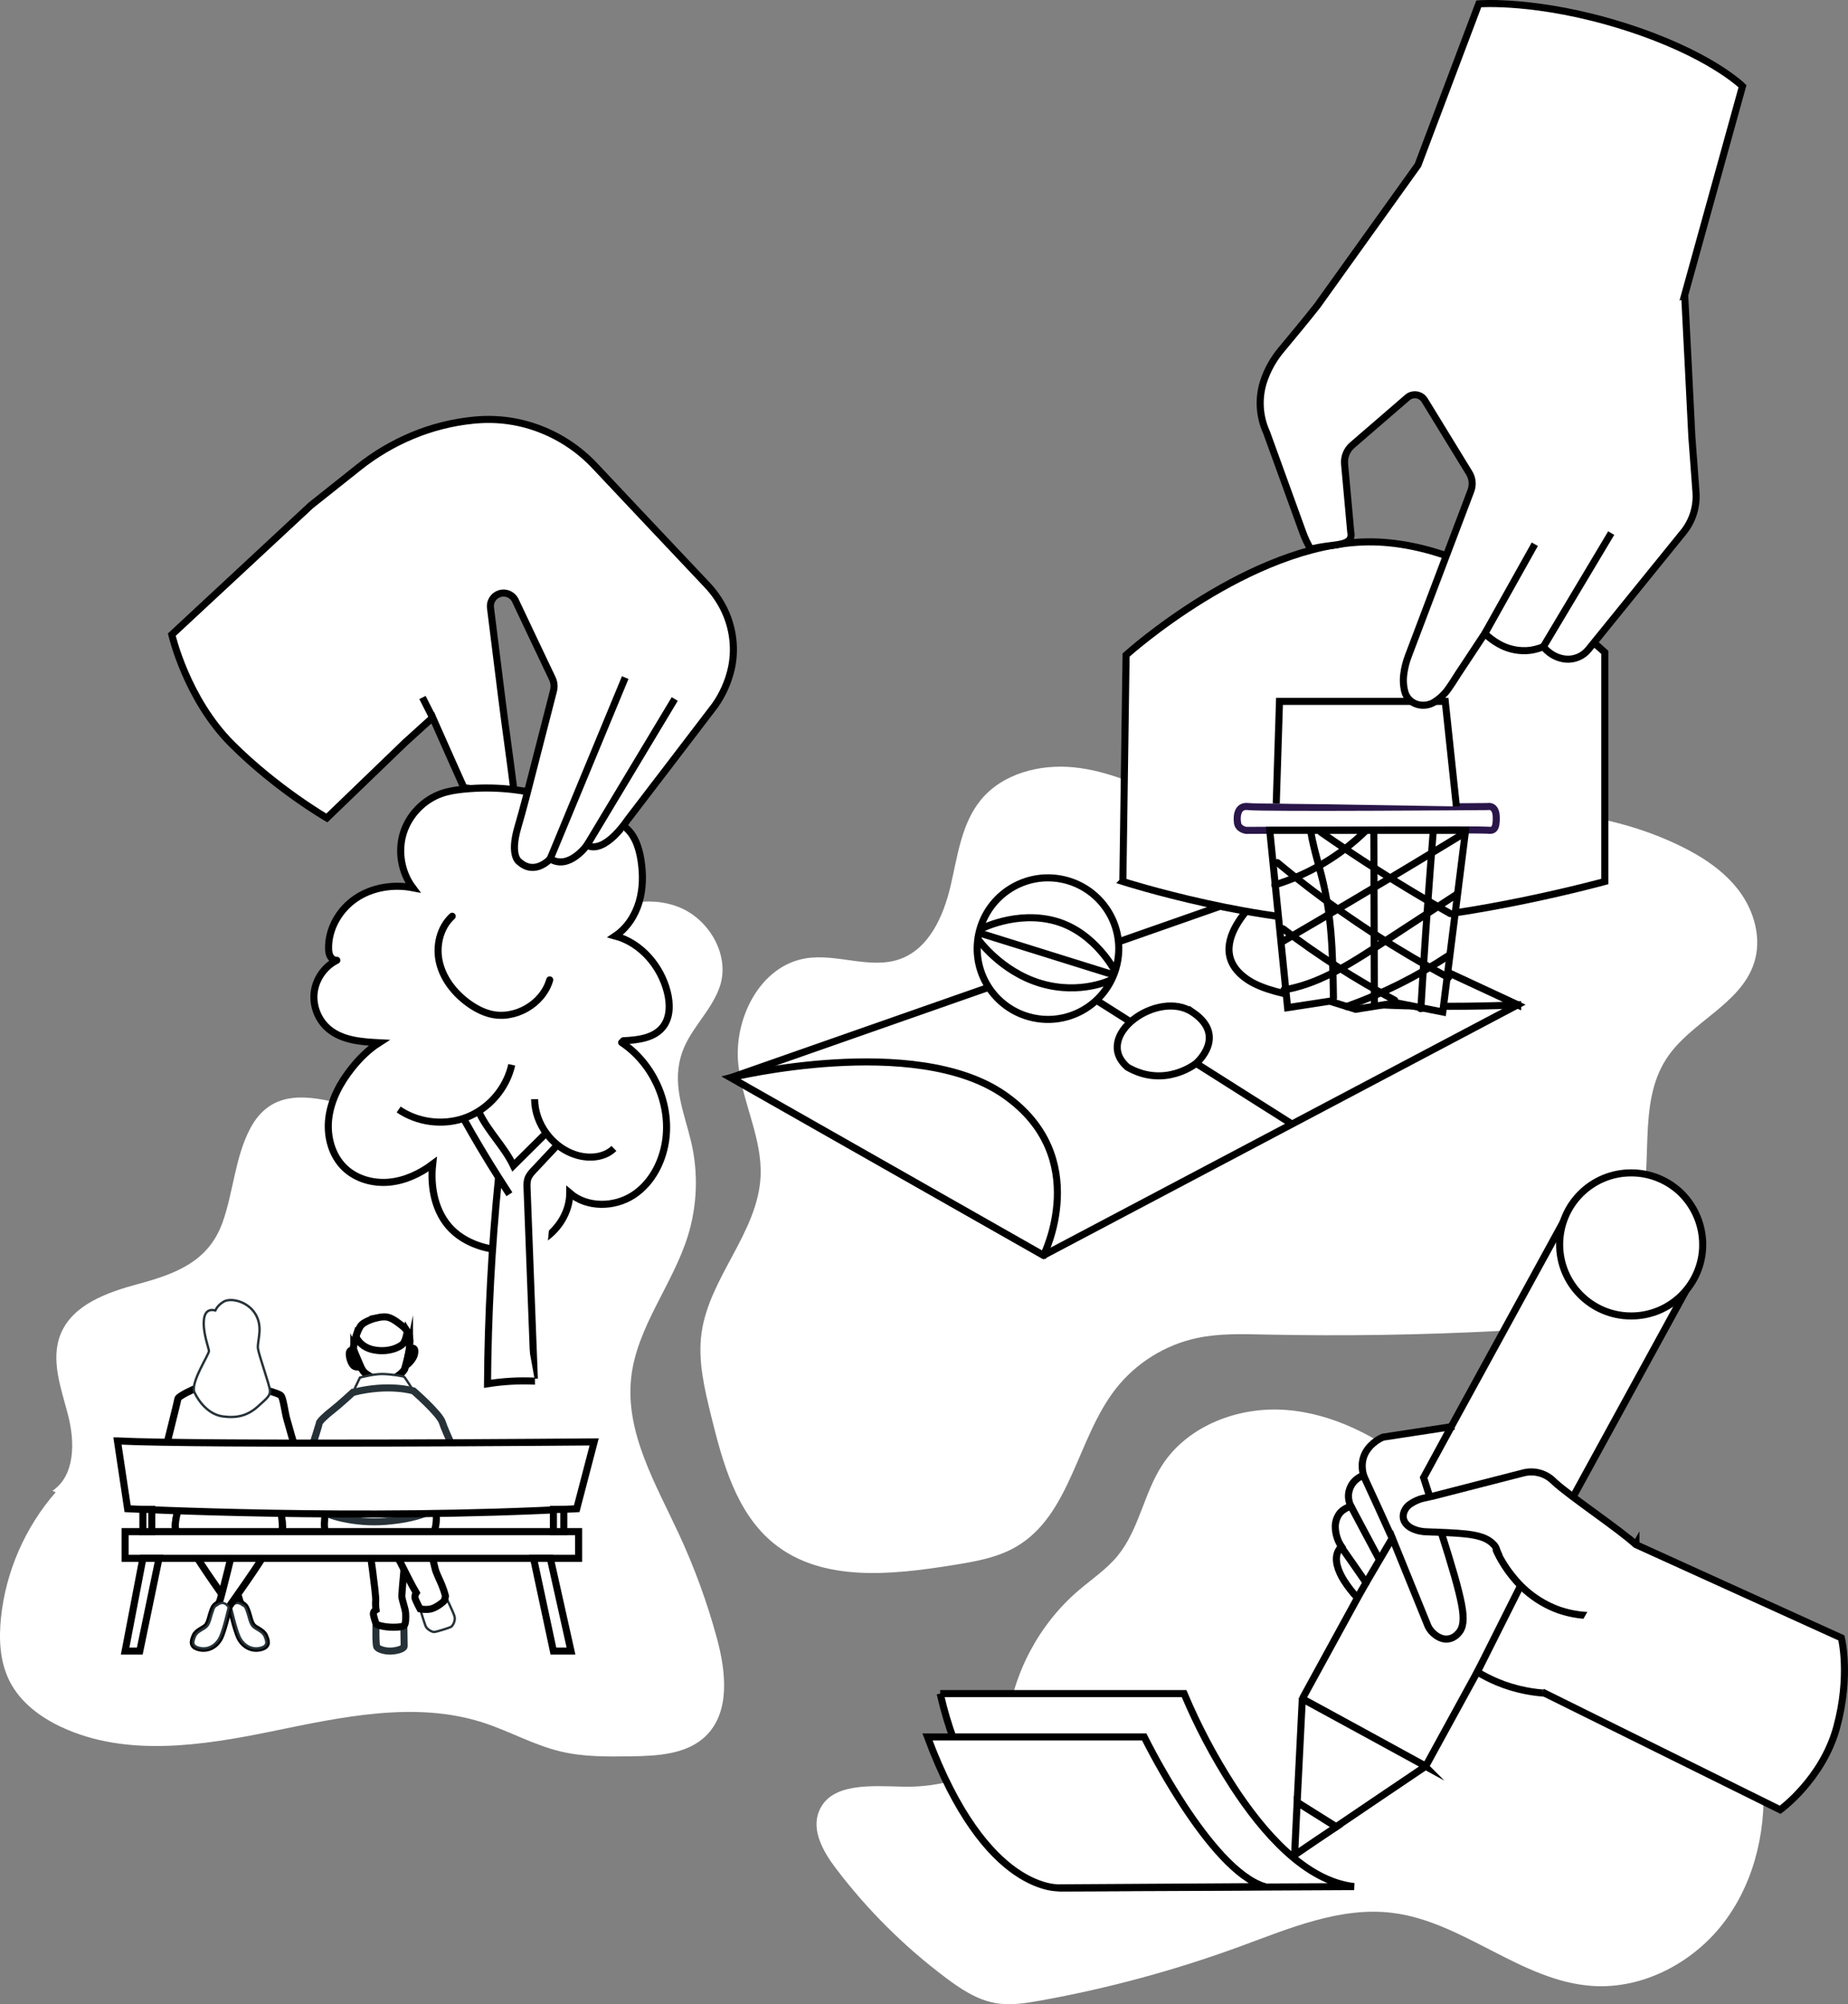 <?xml version="1.0" encoding="UTF-8"?><svg id="Layer_2" xmlns="http://www.w3.org/2000/svg" viewBox="0 0 784.87 851.2"><rect x="0" y="0" width="784.87" height="851.2" fill="#808080" stroke="none"/><defs><style>.cls-1,.cls-2,.cls-3,.cls-4,.cls-5,.cls-6,.cls-7{fill:#fff;}.cls-2,.cls-3,.cls-4,.cls-5,.cls-6{stroke-width:3px;}.cls-2,.cls-5,.cls-7{stroke:#263238;}.cls-2,.cls-7{stroke-linejoin:round;}.cls-3{stroke-linecap:round;}.cls-3,.cls-4{stroke:#000;}.cls-3,.cls-4,.cls-5,.cls-6{stroke-miterlimit:10;}.cls-6{stroke:#2a1649;}</style></defs><g id="Layer_2-2"><g id="Layer_1-2"><path class="cls-1" d="m23.65,633.77c-12.93,14.78-21.16,33.6-23.22,53.13-.98,9.25-.52,18.98,3.72,27.25,4.52,8.83,12.91,15.13,21.9,19.33,27.47,12.84,59.63,7.94,89.33,1.85,29.71-6.09,60.96-13.04,89.82-3.72,11.17,3.61,21.54,9.56,32.96,12.27,9.72,2.31,19.82,2.18,29.81,2.04,11.26-.16,23.7-.78,31.78-8.63,10.51-10.21,8.56-27.42,4.72-41.56-4.13-15.2-9.55-30.04-16.18-44.32-9.86-21.23-22.76-42.95-20.23-66.21,2.35-21.62,17.64-39.54,24.09-60.3,4.02-12.96,4.49-27,1.33-40.19-2.89-12.09-7.79-23.04-4.45-35.54,3.05-11.43,12.58-18.8,16.53-29.74,4.78-13.23-4.07-28.86-17.11-34.12-13.04-5.26-28.49-1.53-39.81,6.83-11.31,8.36-19.04,20.72-24.89,33.51-4.47,9.77-8.04,20.01-13.67,29.16s-13.77,17.35-24.12,20.23c-24.77,6.9-63.37-26.24-79.61,4.09-6.52,12.18-7.22,27.14-11.82,40.02-5.94,16.63-19.85,21.86-35.91,26.19-13.12,3.54-27.87,8.75-32.91,21.37-4.34,10.87.27,22.96,3.2,34.29,2.93,11.33,3.07,25.65-6.65,32.16"/><path class="cls-1" d="m645.12,650.85c-17.38-3.59-30.53-17.25-44.47-28.25-15.81-12.47-34.47-22.29-54.55-23.79s-41.6,6.59-52.54,23.49c-7.8,12.04-9.81,27.41-18.92,38.5-4.71,5.74-11.01,9.91-16.64,14.74-16.68,14.31-27.72,35.04-30.27,56.87-.51,4.32-.75,8.85-2.97,12.58-2.49,4.18-7.06,6.65-11.58,8.46-9.35,3.75-19.46,5.59-29.53,5.37-13.32-.29-30.79-1.91-35.81,10.44-3.34,8.2,1.84,17.24,7.19,24.29,13.32,17.57,29.1,33.27,46.74,46.49,6.33,4.74,13.15,9.28,20.93,10.67,6.26,1.12,12.69.11,18.94-1.01,29.06-5.21,57.66-12.97,85.37-23.15,20.82-7.65,42.31-16.84,64.33-14.14,30.05,3.69,54.53,28.88,84.73,31.02,21.97,1.56,43.77-10.17,56.81-27.92s17.8-40.75,15.67-62.67c-1.01-10.39-3.58-20.86-9.3-29.59-17.41-26.6-57.32-29.3-77.24-54.08-6.86-8.54-12.73-20.43-23.67-21.16"/><path class="cls-1" d="m497.48,339.77c-13.22-6.18-26.77-12.39-41.29-13.87-14.52-1.48-30.41,2.58-39.65,13.88-8.25,10.1-9.85,23.85-12.83,36.54-2.99,12.69-9.01,26.39-21.24,30.91-12.68,4.69-26.88-2.39-40.22-.22-19.49,3.16-30.83,25.75-28.65,45.37,1.77,16,10.17,31.1,9.43,47.18-1.1,23.91-21.87,42.99-25.09,66.71-1.59,11.7,1.25,23.49,4.06,34.95,4.91,20,10.74,41.49,26.79,54.4,20.44,16.43,49.82,13.27,75.71,9.13,9.44-1.51,19.14-3.12,27.36-8.01,22.92-13.61,25.57-45.74,41.92-66.79,8.53-10.98,21.03-18.81,34.64-21.69,9.34-1.98,19-1.68,28.55-1.48,33.48.72,66.98.2,100.42-1.56,8.17-.43,16.53-.98,24.01-4.29,9.21-4.08,16.16-11.95,22.1-20.08,5.06-6.93,9.67-14.32,12.3-22.5,7.19-22.42-.88-49.18,12.04-68.86,10.2-15.53,31.54-22.94,37.18-40.64,3.25-10.18.13-21.64-6.22-30.24-6.35-8.59-15.56-14.66-25.17-19.34-67.53-32.89-149.73-2.11-222.48-20.82"/><path class="cls-4" d="m604.95,749.87l-25.61-14.05-25.66-14c-.16-.11-.27-.22-.33-.38s-.05-.33.05-.49l57.07-104.28,57.07-104.28,26.2,14.32,26.2,14.32-57.07,104.28-57.07,104.28c-.11.16-.22.27-.38.33s-.33.05-.49-.05h.02Z"/><path class="cls-4" d="m616.35,605.94l-14.54,2.22-14.49,2.22c-2.01.87-3.8,2.17-5.32,3.74-2.44,2.6-4.5,6.62-2.88,12.48-.87.27-1.68.71-2.44,1.25-2.98,2.06-4.5,5.7-3.8,9.28.16.92.49,1.84.87,2.66-1.09.27-2.12.71-3.04,1.36-.6.38-1.09.87-1.57,1.36-1.46,1.84-2.17,4.18-2.01,6.51.16,2.77,1.03,5.48,2.6,7.81-.33.27-.6.6-.81.98-.22.33-.43.65-.6.98-1.84,3.69.05,8.52,2.44,12.42,1.68,2.6,3.58,5.1,5.7,7.32l7.43-12.64c2.5-4.23,4.94-8.41,7.43-12.64l7.6,18.72,7.6,18.72c.71,1.46,1.74,2.66,3.04,3.64,1.46,1.14,3.31,1.95,5.21,1.79,1.14-.11,2.17-.49,3.09-1.14.6-.38,1.09-.87,1.57-1.41,2.06-2.28,2.55-5.7,1.3-12.26s-4.07-16.17-8.73-30.82c0,0-.54-1.68-1.74-5.37s-3.04-9.49-5.64-17.58h0l5.86-10.8,5.86-10.8h.01Z"/><polygon class="cls-4" points="549.83 787.85 558.67 781.83 567.57 775.86 559.27 770.65 550.92 765.39 550.37 776.62 549.83 787.85"/><path class="cls-4" d="m553.09,721.88l-1.09,21.76-1.09,21.76,8.3,5.21,8.3,5.21,18.83-12.75,18.83-12.7s.11-.11.11-.22-.05-.16-.11-.22l-25.82-14.11-25.88-14.11c-.11-.05-.27,0-.33.11l-.05.05h0Z"/><polyline class="cls-3" points="579.07 626.61 585.2 639.95 591.28 653.35"/><path class="cls-4" d="m723.17,528.57c0,16.76-13.62,30.38-30.44,30.33-16.76,0-30.38-13.62-30.33-30.44s13.62-30.38,30.44-30.33c8.03,0,15.79,3.2,21.48,8.9,5.64,5.75,8.84,13.51,8.84,21.54h.01Z"/><path class="cls-3" d="m573.81,639.79l5.91,11.12,5.91,11.07"/><path class="cls-3" d="m569.63,656.99l5.32,7.6,5.26,7.6"/><path class="cls-4" d="m694.8,656.01c-3.8-3.47-10.63-8.46-17.47-13.45-6.84-4.99-13.73-9.98-17.47-13.45-3.31-3.36-8.14-4.72-12.75-3.58l-18.83,4.83-18.77,4.83c-.81.22-1.57.38-2.39.54s-1.57.38-2.39.54c-2.12.43-4.12,1.36-5.91,2.6-1.41.98-2.39,2.44-2.77,4.12-.11.54-.11,1.14-.05,1.68.05.27.11.6.22.87.49,1.46,1.74,2.71,3.47,3.58,2.06.98,4.29,1.46,6.56,1.46l1.19.05,1.19.05h.54l1.14.05c6.4.27,11.39.49,15.3,1.19s6.67,1.84,8.68,3.96c.65.6,1.09,1.41,1.36,2.28.54,1.57,1.3,3.15,2.17,4.56,2.22,3.85,4.94,7.43,8.08,10.58l-9.22,18.39-9.22,18.39c1.25.76,2.55,1.52,3.96,2.22s2.93,1.46,4.56,2.12c3.91,1.63,7.92,2.82,12.1,3.64,3.31.65,6.67,1.03,10.04,1.14l18.39-31.63,18.28-31.58v.02Z"/><path class="cls-3" d="m635.5,658.51c2.01,4.29,4.56,8.3,7.65,11.94,5.05,6.08,11.56,10.69,18.99,13.35,2.66.92,5.43,1.57,8.19,1.95,2.28.33,4.61.43,6.94.38"/><path class="cls-4" d="m399.3,719.28h103.59c5.73,13.65,12.66,26.78,20.69,39.24,12.92,19.91,30.95,40.44,51.54,42.73l-62.37.31-62.37.26s-9.59-6.46-20.74-20.01-23.97-34.18-30.33-62.53h0Z"/><path class="cls-4" d="m393.93,737.68h92.02c5.05,10,10.63,19.7,16.73,29.08,9.85,15.01,22.62,30.9,34.39,34.5l-43.41.26-43.41.26s-7.87.73-18.86-6.88-25.01-23.66-37.47-57.22h0Z"/><path class="cls-4" d="m655.06,718.63l101,50s18-13,24-35,2-38,2-38l-87.26-39.62-3.12-2.66"/><g id="freepik--character-4--inject-2"><path class="cls-4" d="m160.07,559.69s-5.53,1.26-7.04,3.64-3.27,8.04-2.76,10.18,2.89,8.04,4.77,9.55,5.66,3.64,8.42,3.64,7.92-3.64,8.42-5.41,1.89-6.79,2.01-9.04,1.13-5.9-3.27-9.3-5.9-4.29-10.56-3.27h0Z"/><path class="cls-4" d="m171.88,581.29c.5-1.76,1.89-6.79,2.01-9.04.09-1.71.69-4.2-.92-6.78-.14,1.1-.75,3.95-1.72,5.15-1.13,1.38-6.16,4.02-12.7,2.64-4.7-.99-6.67-4-7.4-5.61-.72,2.26-1.18,4.64-.89,5.87.5,2.13,2.89,8.04,4.77,9.55s5.66,3.64,8.42,3.64,7.92-3.64,8.42-5.41h0Z"/><path class="cls-4" d="m150.27,573.5s-1.64-.63-1.89,1,.76,5.04,2.14,5.78c.82.44,1.81.44,2.64,0l-2.89-6.79h0Z"/><path class="cls-4" d="m173.9,573.25s2.52-2.01,2.26,1.13-3.64,5.53-3.64,5.53l1.38-6.66h0Z"/><path class="cls-7" d="m175.63,590.72s-3.52-5.53-3.9-5.91-6.03-1.26-9.55-1.26-9.3,1.5-9.3,1.5l-3.01,6.29s14.1-3.64,25.76-.63h0Z"/><path class="cls-7" d="m132.56,628.66s-.99,5.15-.36,6.56,3.01,2.76,4.27,2.76c1.31-.11,2.62-.32,3.9-.63l.5-7.29-8.31-1.4Z"/><path class="cls-7" d="m191.61,624.77s.5,6.03.13,7.04-2.52,2.89-4.02,3.27c-1.31.35-2.66.52-4.02.5-.38-.13-1.64-9.05-1.64-9.05l9.55-1.76Z"/><path class="cls-2" d="m159.7,689.6s-.25,9.04.38,9.93,3.64,2.01,6.92,1.63,4.65-1.38,4.65-2.01-.13-8.67-.13-8.67c0,0-10.19-.62-11.83-.87h.01Z"/><path class="cls-4" d="m156.81,656.55s2.89,20.23,2.76,23c-.1,1.38-.06,2.77.13,4.14,0,0-1.13.63-1.13,1.64s1.13,4.27,1.13,4.27c0,0-.13.5,3.15,1.13s7.79.38,8.67-.25.87-3.52.75-5.4-1.63-5.78-1.63-7.29,2.01-22.49,2.01-22.49c0,0-11.31,2.13-15.84,1.25h0Z"/><path class="cls-7" d="m178.42,683.32s1.89,6.29,2.39,7.41,2.52,2.39,3.52,2.39,6.41-1.76,7.16-2.14,2.13-2.64,1.5-4.65-3.78-8.42-3.78-8.42l-10.79,5.41h0Z"/><path class="cls-4" d="m169.5,662.46s4.9,9.8,5.78,11.33,1.51,2.64,1.51,2.64c-.43.65-.62,1.44-.53,2.22.25,1.13,2.14,4.65,2.14,4.65,0,0,2.89.63,5.15-.13s4.9-2.9,5.15-3.39c.22-.61.39-1.25.5-1.89-.42-1.67-.97-3.31-1.63-4.9-1.13-2.77-2.39-4.9-2.89-7.29s-3.27-12.59-3.27-12.59l-14.48,3.15,2.56,6.19h.01Z"/><path class="cls-4" d="m138.21,642.23s-.63,4.41-.38,6.41.63,4.52,6.92,6.92,12.59,4.02,17.62,3.64,14.33-2.64,16.36-3.64,3.68-2.91,5.04-4.22,1.74-6.08,1.49-7.97c-.13-1.07-.39-2.13-.76-3.15,0,0-21.17,5.53-46.31,2.01h.02Z"/><path class="cls-5" d="m149.9,591.34s-6.03,5.53-8.81,7.67-5.53,4.78-5.53,5.53-7.41,23.5-7.41,23.5c0,0,2.89,3.64,9.18,4.27h1.8s-.88,9.05-.88,9.93,11.81,5.04,25.64,3.89,20.36-4.65,20.61-5.9-.25-3.78-.25-5.66-.38-5.53-.38-5.53c0,0,3.52.38,6.16-.63s6.5-4.5,6.5-4.5c0,0-7.55-16.21-8.67-19.85s-12.22-13.32-12.22-13.32c0,0-10.28-3.27-25.73.62v-.02Z"/></g><g id="freepik--character-3--inject-2"><path class="cls-4" d="m95.84,656.16s5.21,21.49,6.03,23.77,1.77,1.02,2.84,3.81,1.3,5.21,2.49,6.74,4.26,2.16,5.21,4.45,1.54,4.19-2.13,4.96-6.98-1.4-8.52-4.71-3.67-12.59-3.67-12.59c0,0-14.43-20.21-16.09-24.02l-1.66-3.81,15.5,1.4Z"/><path class="cls-7" d="m103.17,681.84l.35.05c.57.5.98,1.16,1.18,1.89,1.07,2.8,1.3,5.21,2.49,6.74s4.26,2.16,5.21,4.45,1.54,4.19-2.13,4.96-6.98-1.4-8.52-4.71-3.67-12.59-3.67-12.59c2.25-3.59,5.09-.79,5.09-.79Z"/><path class="cls-4" d="m99.39,656.16s-5.21,21.49-6.04,23.77-1.77,1.02-2.84,3.81-1.3,5.21-2.49,6.74-4.26,2.16-5.21,4.45-1.54,4.19,2.13,4.96,6.98-1.4,8.52-4.71,3.66-12.59,3.66-12.59c0,0,14.44-20.21,16.09-24.02l1.66-3.81-15.5,1.4h.02Z"/><path class="cls-7" d="m92.05,681.84l-.35.05c-.57.5-.98,1.16-1.18,1.89-1.06,2.8-1.3,5.21-2.49,6.74s-4.26,2.16-5.21,4.45-1.54,4.19,2.13,4.96,6.98-1.4,8.52-4.71,3.66-12.59,3.66-12.59c-2.25-3.59-5.09-.79-5.09-.79h0Z"/><path class="cls-4" d="m83.19,589.61s-7.55,3.2-7.69,4.61-4.98,20-5.32,22.12-2.37,7.22-.83,9.35,4.26,3.55,6.04,3.67c.93.14,1.87-.22,2.48-.94l-1.54,10.41s-2.37,7.33-1.77,10.29,2.61,5.92,13.85,8.4c11.24,2.49,17.75,1.18,21.89-.71s9.11-4.26,9.58-7.22-1.42-12.3-1.42-12.3l-.95-10.07s5.66-.12,7.81-2.84,1.42-5.44.59-7.8-3.31-11-4.14-14.08-1.42-8.4-2.37-9.7-10.53-3.43-10.53-3.43c0,0-12.31-4.59-25.68.26v-.02Z"/><path class="cls-4" d="m119.86,649.59c.39-2.44-.83-9.26-1.26-11.54-14.09,3.95-34.03,1.36-42.17,0l-.11.76s-2.37,7.33-1.77,10.29,2.61,5.92,13.85,8.4c11.24,2.49,17.75,1.18,21.89-.71s9.11-4.24,9.58-7.2h-.01Z"/><path class="cls-7" d="m91.47,556.6s-4.26-1.66-4.85,3.78,2.01,11.96,2.13,13.37-8.05,13.61-6.16,17.62,6.04,9.35,11.96,10.18,10.53-.24,14.9-4.14,5.32-4.73,5.21-6.86-4.61-14.67-5.09-17.75,2.37-8.99-1.06-14.67-10.65-6.98-13.49-5.32-3.56,3.8-3.56,3.8h.01Z"/><path class="cls-4" d="m49.88,611.97l4.32,28.79s98.77,5.09,190.74,0l7.41-28.37s-166.05,1.43-202.47-.42Z"/><path class="cls-7" d="m74.6,651.43s12.16,6.43,23.65,6.26c11.96-.18,21.26-6.36,21.26-6.36l.63,6.62s-20.77,8.68-45.72-.41l.18-6.11h0Z"/><rect class="cls-4" x="53.14" y="650.5" width="192.6" height="11.33"/><rect class="cls-4" x="60.69" y="641.06" width="3.78" height="9.44"/><rect class="cls-4" x="235.04" y="641.06" width="4.41" height="9.44"/><polygon class="cls-4" points="60.69 661.83 53.14 701.23 59.37 701.23 67.53 661.83 60.69 661.83"/><polygon class="cls-4" points="233.72 661.83 242.51 701.23 235.04 701.23 226.61 661.83 233.72 661.83"/></g><polygon class="cls-4" points="310.4 457.68 354.83 482.93 443.22 533.15 644.56 426.77 538.89 377.65 310.4 457.68"/><polyline class="cls-4" points="445.19 411.86 478.89 433.19 548.73 477.4"/><path class="cls-4" d="m506.65,429.99c14.82,10.13,1.36,21.64,1.36,21.64,0,0-13.23,10.74-29.12,1.63-15.25-13.13,12.94-33.39,27.76-23.26h0Z"/><path class="cls-4" d="m443.22,533.15s21.15-41.87-16.77-68.21-116.05-7.26-116.05-7.26l132.82,75.47h0Z"/><path class="cls-4" d="m644.56,426.77s-91.2,4.45-114.19-10.38c-22.99-14.83,8.52-38.74,8.52-38.74l105.67,49.12Z"/><path class="cls-1" d="m534.36,342.55c1.74-19.01,2.19-38.13,1.35-57.2l-1.5,1.5c23.89-.2,47.78-.07,71.67.39,6.74.13,13.48.29,20.22.47l-1.5-1.5c-1.01,18.76-.7,37.58.94,56.29.17,1.91,3.17,1.93,3,0-1.64-18.72-1.95-37.53-.94-56.29.04-.83-.72-1.48-1.5-1.5-23.88-.64-47.77-.96-71.66-.94-6.74,0-13.49.03-20.23.09-.78,0-1.54.68-1.5,1.5.85,19.07.4,38.19-1.35,57.2-.18,1.92,2.82,1.91,3,0h0Z"/><path class="cls-4" d="m476.88,374.38s59.07,18.86,103.93,17.12,100.77-17.12,100.77-17.12v-97.32s-50.65-47.55-100.77-46.92-102.55,48.06-102.55,48.06l-1.37,96.18h-.01Z"/><path class="cls-6" d="m525.52,348.81s-.96-7.01,4.68-6.26,101.62,0,101.62,0c0,0,3.51-.9,3.66,4.4s-1.22,5.99-3.63,5.64c-2.02-.29-73.05-.04-95.7.05-4.31.02-6.87.03-6.87.03,0,0-3.77-.42-3.77-3.86h.01Z"/><polygon class="cls-4" points="546.86 427.96 539.28 352.67 622.45 352.67 612.76 429.8 592.97 425.9 575.77 428.65 564.76 425.21 546.86 427.96"/><polyline class="cls-4" points="542.04 341.24 543.42 297.88 613.82 297.88 618.55 342.49"/><path d="m555.22,353.38c1.46,9.08,4.67,17.76,6.41,26.79,1.76,9.14,2.47,18.45,2.83,27.74.2,5.29.29,10.58.37,15.87.03,1.93,3.03,1.93,3,0-.15-9.45-.31-18.92-1.13-28.34s-2.43-18.41-4.9-27.42c-1.4-5.1-2.85-10.2-3.69-15.43-.31-1.9-3.2-1.09-2.89.8h0Z"/><path d="m581.99,352.65c.06,19.24.11,38.49.17,57.73.02,5.47.03,10.95.05,16.42,0,1.93,3.01,1.93,3,0-.06-19.24-.11-38.49-.17-57.73l-.05-16.42c0-1.93-3.01-1.93-3,0h0Z"/><path d="m607.25,352.7c-1.58,19.62-3,39.26-4.25,58.91-.36,5.61-.7,11.23-1.04,16.84-.11,1.93,2.89,1.92,3,0,1.16-19.65,2.49-39.3,3.97-58.93.42-5.61.86-11.22,1.31-16.82.15-1.92-2.85-1.91-3,0h.01Z"/><path d="m541.39,367.35c17.62,14.67,36.39,27.94,56.12,39.62,5.58,3.3,11.23,6.47,16.95,9.52,1.7.91,3.22-1.68,1.51-2.59-20.06-10.68-39.26-22.94-57.37-36.66-5.12-3.88-10.15-7.89-15.09-12-1.47-1.23-3.61.88-2.12,2.12h0Z"/><path d="m544.3,395.85c14.9,11.33,30.71,21.44,47.25,30.21,1.7.9,3.22-1.68,1.51-2.59-16.54-8.77-32.35-18.88-47.25-30.21-1.54-1.17-3.03,1.44-1.51,2.59h0Z"/><path d="m560.13,354.66c13.86,9.69,28.08,18.87,42.64,27.48,4.12,2.44,8.27,4.83,12.44,7.18,1.68.95,3.2-1.64,1.51-2.59-14.74-8.3-29.16-17.16-43.22-26.56-3.98-2.66-7.93-5.36-11.85-8.11-1.59-1.11-3.09,1.49-1.51,2.59h-.01Z"/><path d="m620.83,352.76c-20,12.19-40.09,24.22-60.28,36.11-5.69,3.35-11.38,6.68-17.08,10.01-1.67.97-.16,3.57,1.51,2.59,20.23-11.8,40.38-23.75,60.43-35.85,5.65-3.41,11.29-6.83,16.92-10.26,1.65-1,.14-3.6-1.51-2.59h.01Z"/><path d="m618.18,378.38c-9.78,6.37-19.55,12.74-29.33,19.11-8.83,5.76-17.62,11.76-27.22,16.18-5.31,2.45-10.88,4.31-16.65,5.29-1.9.32-1.09,3.22.8,2.89,10.34-1.77,19.89-6.39,28.82-11.73,9.61-5.74,18.87-12.08,28.25-18.18,5.62-3.66,11.23-7.32,16.85-10.98,1.61-1.05.11-3.65-1.51-2.59h0Z"/><path d="m614.61,404.44c-13.41,8.89-27.86,16.16-43.02,21.57-1.81.64-1.03,3.54.8,2.89,15.4-5.5,30.11-12.83,43.73-21.87,1.6-1.06.1-3.66-1.51-2.59h0Z"/><path d="m579.05,351.73c-10.67,10.47-23.78,18.28-38.07,22.66-1.84.56-1.06,3.46.8,2.89,14.79-4.53,28.36-12.6,39.4-23.43,1.38-1.35-.74-3.48-2.12-2.12h-.01Z"/><path class="cls-4" d="m715.5,125.33l24.56-88.7s-14-14-50.5-25.5-61.5-9.5-61.5-9.5l-25.84,68.49-21.35,29.81-21.35,29.82c-2.47,3.15-5,6.26-7.54,9.36s-5.1,6.17-7.66,9.25c-3.49,4.11-6.13,8.87-7.77,14-2.17,7.04-1.68,14.63,1.39,21.33l7.64,21.08,7.63,21.07c.91,2.59,2.08,5.08,3.51,7.42,9.34-2.63,18.34-.63,16.95-7.41l-1.3-14.38-1.31-14.38c-.27-3.03.93-6.01,3.23-8l11.72-10.12,11.72-10.13c2.03-1.76,5.11-1.54,6.87.5.17.2.33.42.47.64l9.46,15.44,9.45,15.44c.69,1.12,1.12,2.39,1.24,3.71s-.06,2.64-.52,3.88l-13.3,35.11-13.3,35.13c-.92,2.4-1.55,4.9-1.88,7.45-.36,2.54-.23,5.12.41,7.61.66,2.48,2.51,4.47,4.94,5.3,2.42.82,5.07.57,7.3-.69,2.69-1.63,4.98-3.83,6.7-6.46,1.85-2.6,3.45-5.43,5.17-7.89l4.95-7.49,4.94-7.48c1.73,1.71,3.69,3.18,5.81,4.38,3.54,2.05,7.58,3.06,11.67,2.92,1.39-.06,2.77-.26,4.12-.61,1.12-.27,2.21-.62,3.27-1.06.81,1.02,1.75,1.92,2.8,2.68,1.88,1.39,4.08,2.27,6.4,2.55,3.79.43,7.53-1.1,9.93-4.06l20.15-24.88,20.15-24.87c3.91-4.8,5.83-10.91,5.37-17.08l-.87-11.75c-.3-3.92-.59-7.84-.88-11.75l-1.51-30.09-1.54-30.09h0Z"/><polyline class="cls-4" points="630.63 269.07 641.24 250.1 651.85 231.14"/><polyline class="cls-4" points="655.5 274.65 669.9 250.53 684.3 226.41"/><path class="cls-4" d="m474.02,411.05c-4.51,15.98-21.11,25.28-37.09,20.77-15.98-4.51-25.28-21.11-20.77-37.09,4.51-15.98,21.11-25.28,37.09-20.77,7.67,2.16,14.17,7.29,18.07,14.24,3.91,6.95,4.88,15.18,2.7,22.85h0Z"/><path class="cls-4" d="m473.6,412.51s-8.48-16.57-25.23-21.29-32.22,3.51-32.22,3.51"/><line class="cls-4" x1="416.62" y1="396.45" x2="473" y2="414.05"/><path class="cls-4" d="m472.1,416.07s-13.04,6.64-30.08,1.59-26.72-18.87-26.72-18.87"/><path class="cls-1" d="m303.63,299.64l-18.57,24.32-18.57,24.28c-.57.84-1.16,1.66-1.79,2.46-1.22,1.56-2.54,3.03-3.96,4.41-3.35,3.18-7.67,5.86-11.45,3.85-1.36,1.82-2.97,3.42-4.8,4.75-2.9,2.09-6.81,3.52-10.83,1.06-1.14,1.21-2.5,2.19-4.02,2.87-2.43,1.07-5.69,1.4-9.06-1.58,0,0-1.05-.59-1.67-2.71-.61-2.12-.78-5.77.98-11.85.57-2.01,1.15-4.02,1.71-6.03.57-2.02,1.11-4.02,1.63-6.04l.8-3.11,5.12-19.9,5.91-23c.47-1.78.29-3.66-.51-5.32l-7.77-16.35-7.77-16.42c-1.17-2.84-4.43-4.2-7.28-3.03-2.28.93-3.67,3.25-3.43,5.7l4.76,38.12c1.58,12.71,3.49,25.74,5.07,38.44.06.31-.02.56-.21.77-5.98-.7-12.02-.85-18.02-.42-1.52-.2-2.58-.33-2.84-.28-2.54-5.71-5.7-12.73-5.7-12.73l-7.61-17.14-11.51,10.42-33.42,32.21s-21.26-12.26-40.43-31.43c-19.18-19.18-25.42-46.42-25.42-46.42l59.06-54.91,20.35-16.18c6.94-5.53,14.62-10.07,22.81-13.48s16.84-5.6,25.66-6.49l.91-.09.92-.07c9.25-.73,18.55.66,27.18,4.08,8.64,3.41,16.42,8.69,22.78,15.46l23.83,25.3,23.85,25.27c2.75,2.91,5.08,6.19,6.91,9.76,1.82,3.57,3.08,7.4,3.73,11.35.77,4.62.69,9.35-.25,13.94-1.25,5.81-3.65,11.3-7.08,16.16h0Z"/><path class="cls-1" d="m264.17,442.86c12.9,8.69,20.38,24.79,18.7,40.25-1.06,9.61-5.75,19.14-13.85,24.44-8.09,5.3-19.7,5.48-27.03-.84-.03,8.47-5.38,16.47-12.78,20.58-7.4,4.12-16.53,4.57-24.65,2.14-4.74-1.42-9.26-3.82-12.76-7.33-7-7.04-9.13-17.79-8.05-27.66-5.41,4.04-11.76,7.02-18.48,7.64s-13.81-1.3-18.73-5.92c-5.7-5.34-7.89-13.74-6.88-21.48,1-7.74,4.87-14.88,9.73-20.99,3.3-4.16,7.12-7.96,11.6-10.82-7.5-.39-15.57-1-21.34-5.8-4.48-3.71-6.89-9.76-6.22-15.54.63-5.42,3.96-10.43,8.67-13.17l-.39-.81c-1.66-.74-2.13-2.86-2.16-4.68-.16-8.42,4.57-16.59,11.55-21.31s15.94-6.12,24.21-4.53c-4.87-6.51-6.41-15.37-4.03-23.14,2.39-7.77,8.64-14.24,16.32-16.9,2.96-1.02,6.08-1.49,9.2-1.82,1.03-.11,2.07-.2,3.1-.26,5.33.71,16.31,2.34,18.02.42,1.72.2,3.44.45,5.15.74l.96.25-.8,3.11c-.52,2.02-1.06,4.02-1.63,6.04-.56,2.01-1.14,4.02-1.71,6.03-1.76,6.08-1.59,9.73-.98,11.85.62,2.12,1.67,2.71,1.67,2.71,3.37,2.98,6.63,2.65,9.06,1.58,1.52-.68,2.88-1.66,4.02-2.87,4.02,2.46,7.93,1.03,10.83-1.06,1.83-1.33,3.44-2.93,4.8-4.75,3.78,2.01,8.1-.67,11.45-3.85,1.42-1.38,2.74-2.85,3.96-4.41l.08.06c4.62,3.18,6.6,9,7.46,14.54.92,5.92.89,12.06-.8,17.8-1.7,5.75-5.15,11.08-10.12,14.42,10.92,2.96,19.27,12.74,22.07,23.71,1.28,5.02,1.37,10.8-1.82,14.88-3.79,4.83-10.68,5.61-16.81,5.9l-.59.85h0Z"/><path class="cls-1" d="m217.92,335.33c-1.71,1.92-12.69.29-18.02-.42,6-.43,12.04-.28,18.02.42Z"/><path class="cls-4" d="m217.92,335.33c.19-.21.27-.46.21-.77-1.58-12.7-3.49-25.73-5.07-38.44l-4.76-38.12c-.24-2.45,1.15-4.77,3.43-5.7,2.85-1.17,6.11.19,7.28,3.03l7.77,16.42,7.77,16.35c.8,1.66.98,3.54.51,5.32l-5.91,23-5.12,19.9-.8,3.11c-.52,2.02-1.06,4.02-1.63,6.04-.56,2.01-1.14,4.02-1.71,6.03-1.76,6.08-1.59,9.73-.98,11.85.62,2.12,1.67,2.71,1.67,2.71,3.37,2.98,6.63,2.65,9.06,1.58,1.52-.68,2.88-1.66,4.02-2.87,4.02,2.46,7.93,1.03,10.83-1.06,1.83-1.33,3.44-2.93,4.8-4.75,3.78,2.01,8.1-.67,11.45-3.85,1.42-1.38,2.74-2.85,3.96-4.41.63-.8,1.22-1.62,1.79-2.46l18.57-24.28,18.57-24.32c3.43-4.86,5.83-10.35,7.08-16.16.94-4.59,1.02-9.32.25-13.94-.65-3.95-1.91-7.78-3.73-11.35-1.83-3.57-4.16-6.85-6.91-9.76l-23.85-25.27-23.83-25.3c-6.36-6.77-14.14-12.05-22.78-15.46-8.63-3.42-17.93-4.81-27.18-4.08l-.92.07-.91.09c-8.82.89-17.47,3.08-25.66,6.49s-15.87,7.95-22.81,13.48l-20.35,16.18-59.06,54.91s6.24,27.24,25.42,46.42c19.17,19.17,40.43,31.43,40.43,31.43l33.42-32.21,11.51-10.42,7.61,17.14s3.16,7.02,5.7,12.73c.26-.05,1.32.08,2.84.28"/><polyline class="cls-4" points="179.43 296.23 181.58 300.47 183.72 304.71"/><line class="cls-4" x1="233.66" y1="364.77" x2="265.54" y2="287.78"/><polyline class="cls-4" points="249.29 358.96 267.93 327.92 286.57 296.87"/><path class="cls-3" d="m223.07,336.07c-1.71-.29-3.43-.54-5.15-.74-5.98-.7-12.02-.85-18.02-.42-1.03.06-2.07.15-3.1.26-3.12.33-6.24.8-9.2,1.82-7.68,2.66-13.93,9.13-16.32,16.9-2.38,7.77-.84,16.63,4.03,23.14-8.27-1.59-17.23-.19-24.21,4.53s-11.71,12.89-11.55,21.31c.03,1.82.5,3.94,2.16,4.68"/><path class="cls-3" d="m264.78,350.76c4.62,3.18,6.6,9,7.46,14.54.92,5.92.89,12.06-.8,17.8-1.7,5.75-5.15,11.08-10.12,14.42,10.92,2.96,19.27,12.74,22.07,23.71,1.28,5.02,1.37,10.8-1.82,14.88-3.79,4.83-10.68,5.61-16.81,5.9"/><path class="cls-3" d="m264.02,442.76s.1.07.15.1c12.9,8.69,20.38,24.79,18.7,40.25-1.06,9.61-5.75,19.14-13.85,24.44-8.09,5.3-19.7,5.48-27.03-.84-.03,8.47-5.38,16.47-12.78,20.58-7.4,4.12-16.53,4.57-24.65,2.14-4.74-1.42-9.26-3.82-12.76-7.33-7-7.04-9.13-17.79-8.05-27.66-5.41,4.04-11.76,7.02-18.48,7.64s-13.81-1.3-18.73-5.92c-5.7-5.34-7.89-13.74-6.88-21.48,1-7.74,4.87-14.88,9.73-20.99,3.3-4.16,7.12-7.96,11.6-10.82-7.5-.39-15.57-1-21.34-5.8-4.48-3.71-6.89-9.76-6.22-15.54.63-5.42,3.96-10.43,8.67-13.17.32-.19.64-.36.96-.52"/><path class="cls-3" d="m192.06,389.13c-5.28,4.84-7.07,12.79-5.4,19.75s6.41,12.92,12.2,17.14c2.81,2.04,5.92,3.74,9.29,4.61,10.42,2.68,22.34-4.13,25.33-14.46"/><path class="cls-1" d="m232.21,481.56c1.32,1.75,2.84,3.33,4.54,4.69l-.04.06c-3.31,3.53-6.61,7.05-9.92,10.58-1.01,1.08-2.05,2.2-2.55,3.6-.49,1.33-.44,2.79-.39,4.21.82,21.41,1.64,42.83,2.45,64.25.22,5.54.43,11.07.64,16.6l-.04,1.02c-6.63-.3-13.3.09-19.85,1.13.21-29.14,1.77-58.27,4.66-87.26l.2-.13c-5.27-8.28-10.29-16.72-15.07-25.3.51-.17,1.02-.35,1.52-.55,1.18-.47,2.33-1.01,3.43-1.62l1.92.09c3.87,7.9,10.53,14.18,14.32,22.12,4.36-4.33,8.73-8.66,13.09-12.98l1.09-.51h0Z"/><path class="cls-4" d="m169.31,471.21c7.92,5.42,18.42,6.83,27.53,3.8.51-.17,1.02-.35,1.52-.55,1.18-.47,2.33-1.01,3.43-1.62,7.76-4.27,13.63-11.95,15.55-20.61"/><path class="cls-4" d="m227.06,466.84c.04,5.31,1.96,10.49,5.15,14.72,1.32,1.75,2.84,3.33,4.54,4.69,2.42,1.95,5.19,3.45,8.18,4.34,5.39,1.6,11.81,1.1,15.81-2.84"/><path class="cls-4" d="m196.78,474.91s.04.07.06.1c4.78,8.58,9.8,17.02,15.07,25.3,1.45,2.31,2.94,4.61,4.44,6.9"/><path class="cls-4" d="m203.71,472.93c3.87,7.9,10.53,14.18,14.32,22.12,4.36-4.33,8.73-8.66,13.09-12.98"/><path class="cls-4" d="m236.71,486.31c-3.31,3.53-6.61,7.05-9.92,10.58-1.01,1.08-2.05,2.2-2.55,3.6-.49,1.33-.44,2.79-.39,4.21.82,21.41,1.64,42.83,2.45,64.25.22,5.54.43,11.07.64,16.6"/><path class="cls-4" d="m211.71,500.44c-2.89,28.99-4.45,58.12-4.66,87.26,6.55-1.04,13.22-1.43,19.85-1.13.1,0,.2.01.3.01"/></g></g></svg>